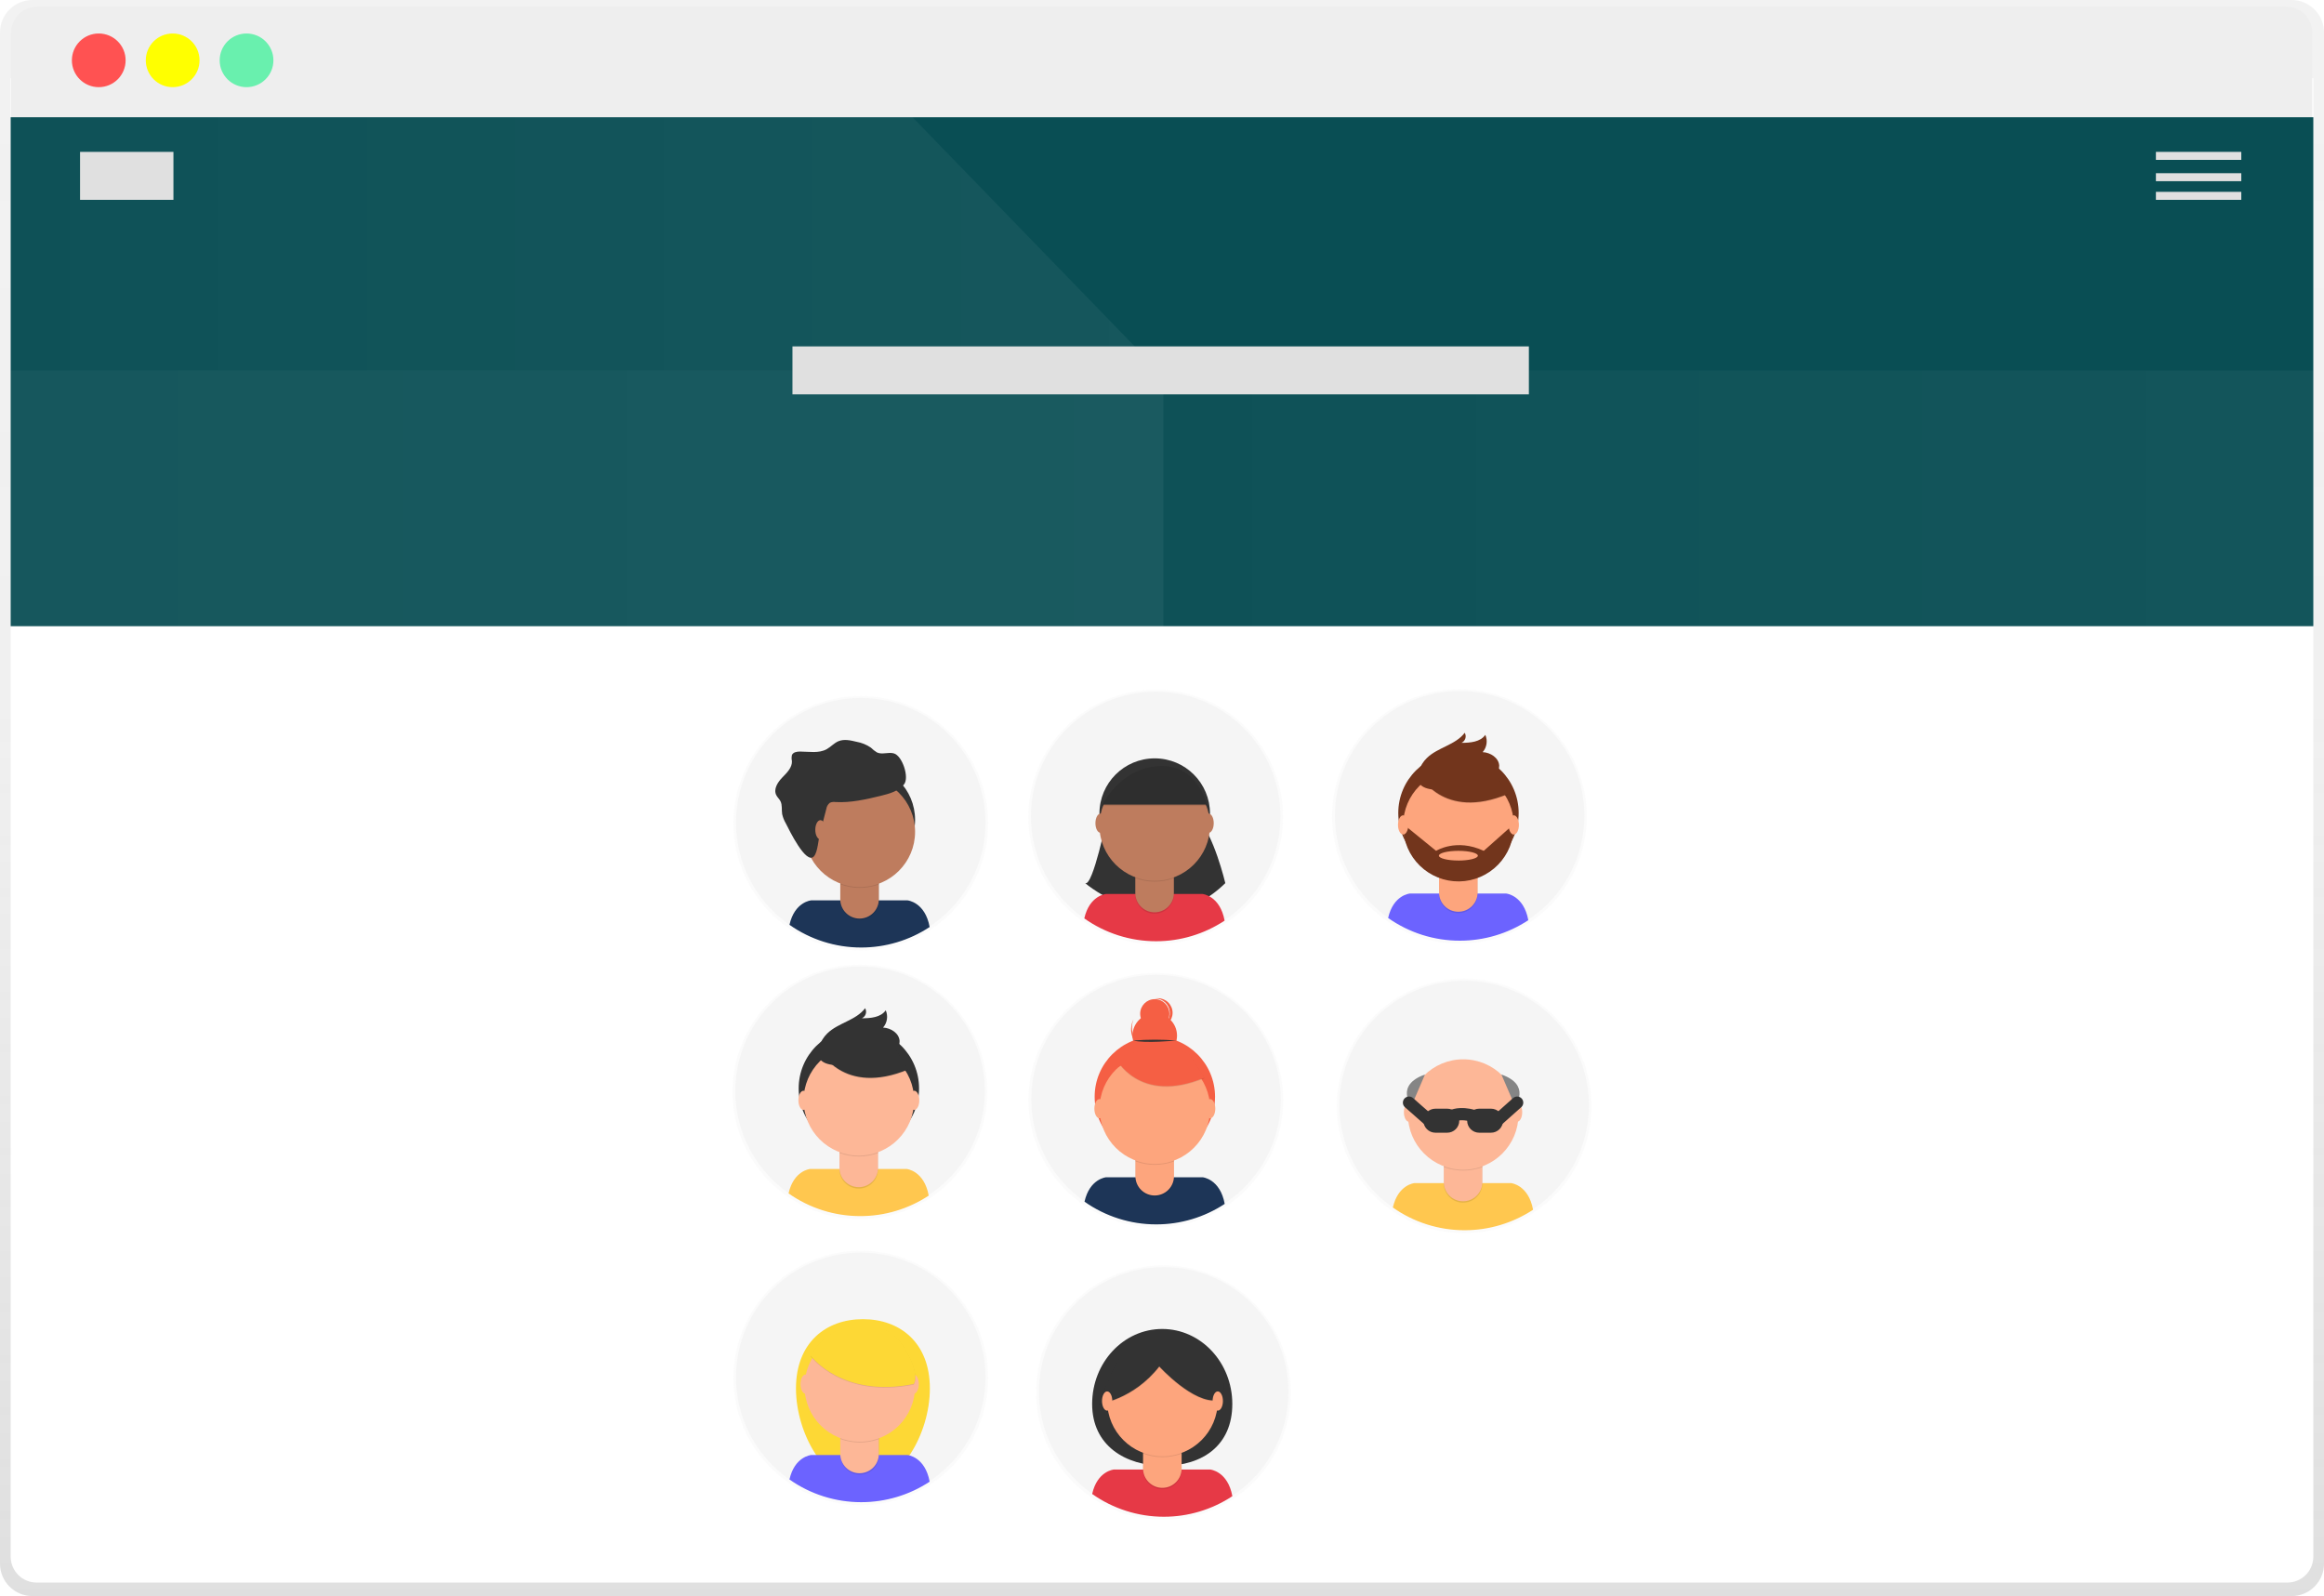 <svg width="380" height="261" viewBox="0 0 380 261" fill="none" xmlns="http://www.w3.org/2000/svg">
<g clip-path="url(#clip0)">
<path d="M5.31 0C3.901 0 2.551 0.559 1.555 1.553C0.559 2.548 0 3.896 0 5.303V255.697C0 257.104 0.559 258.452 1.555 259.447C2.551 260.441 3.901 261 5.31 261H374.695C376.103 261 377.453 260.441 378.449 259.447C379.445 258.452 380.004 257.104 380.004 255.697V5.303C380.004 3.896 379.445 2.548 378.449 1.553C377.453 0.559 376.103 0 374.695 0H5.31Z" fill="url(#paint0_linear)"/>
<path d="M1.745 12.789V254.547C1.745 255.671 2.192 256.75 2.988 257.545C3.785 258.34 4.864 258.786 5.99 258.786H374.01C375.136 258.786 376.215 258.34 377.012 257.545C377.808 256.75 378.255 255.671 378.255 254.547V12.789H1.745Z" fill="white"/>
<path d="M373.848 1.089H6.064C4.938 1.089 3.859 1.536 3.063 2.331C2.267 3.126 1.819 4.205 1.819 5.329V19.189H378.08V5.329C378.08 4.207 377.635 3.13 376.842 2.336C376.048 1.541 374.972 1.093 373.848 1.089Z" fill="#EEEEEE"/>
<path d="M16.146 14.253C18.573 14.253 20.54 12.288 20.54 9.865C20.54 7.442 18.573 5.477 16.146 5.477C13.72 5.477 11.753 7.442 11.753 9.865C11.753 12.288 13.72 14.253 16.146 14.253Z" fill="#FF5252"/>
<path d="M28.232 14.253C30.659 14.253 32.626 12.288 32.626 9.865C32.626 7.442 30.659 5.477 28.232 5.477C25.806 5.477 23.839 7.442 23.839 9.865C23.839 12.288 25.806 14.253 28.232 14.253Z" fill="#FFFF00"/>
<path d="M40.312 14.253C42.739 14.253 44.706 12.288 44.706 9.865C44.706 7.442 42.739 5.477 40.312 5.477C37.886 5.477 35.919 7.442 35.919 9.865C35.919 12.288 37.886 14.253 40.312 14.253Z" fill="#69F0AE"/>
<path d="M378.255 19.172H1.745V102.396H378.255V19.172Z" fill="#094E54"/>
<g opacity="0.5">
<path opacity="0.5" d="M140.744 155.428C152.25 155.428 161.577 146.113 161.577 134.622C161.577 123.131 152.25 113.816 140.744 113.816C129.239 113.816 119.912 123.131 119.912 134.622C119.912 146.113 129.239 155.428 140.744 155.428Z" fill="url(#paint1_linear)"/>
</g>
<path d="M140.744 154.879C152.008 154.879 161.14 145.759 161.14 134.509C161.14 123.259 152.008 114.139 140.744 114.139C129.479 114.139 120.348 123.259 120.348 134.509C120.348 145.759 129.479 154.879 140.744 154.879Z" fill="#F5F5F5"/>
<path d="M140.801 154.94C144.785 154.946 148.683 153.78 152.009 151.589C151.259 147.489 148.397 147.232 148.397 147.232H132.63C132.63 147.232 129.929 147.454 129.087 151.228C132.514 153.644 136.606 154.941 140.801 154.94Z" fill="#1D3557"/>
<path d="M140.588 143.088C145.58 143.088 149.627 139.046 149.627 134.06C149.627 129.074 145.58 125.032 140.588 125.032C135.595 125.032 131.548 129.074 131.548 134.06C131.548 139.046 135.595 143.088 140.588 143.088Z" fill="#333333"/>
<path opacity="0.1" d="M137.428 142.247H143.736V147.275C143.736 148.111 143.404 148.912 142.812 149.503C142.221 150.094 141.419 150.426 140.582 150.426C139.745 150.426 138.943 150.094 138.352 149.503C137.76 148.912 137.428 148.111 137.428 147.275V142.247Z" fill="black"/>
<path d="M138.009 142.016H143.1C143.26 142.016 143.413 142.08 143.526 142.192C143.639 142.305 143.702 142.458 143.702 142.618V147.058C143.702 147.471 143.621 147.881 143.462 148.263C143.304 148.645 143.071 148.993 142.778 149.285C142.485 149.578 142.138 149.81 141.755 149.968C141.372 150.126 140.962 150.208 140.548 150.208C140.134 150.208 139.723 150.126 139.341 149.968C138.958 149.81 138.61 149.578 138.317 149.285C138.025 148.993 137.792 148.645 137.634 148.263C137.475 147.881 137.394 147.471 137.394 147.058V142.618C137.394 142.458 137.457 142.305 137.57 142.192C137.683 142.08 137.836 142.016 137.996 142.016H138.009Z" fill="#BE7C5E"/>
<path opacity="0.1" d="M137.419 144.626C139.454 145.379 141.692 145.379 143.728 144.626V143.851H137.419V144.626Z" fill="black"/>
<path d="M140.588 145.049C145.58 145.049 149.627 141.007 149.627 136.021C149.627 131.035 145.58 126.992 140.588 126.992C135.595 126.992 131.548 131.035 131.548 136.021C131.548 141.007 135.595 145.049 140.588 145.049Z" fill="#BE7C5E"/>
<path d="M135.107 132.295C135.163 131.891 135.374 131.523 135.696 131.271C135.992 131.142 136.319 131.101 136.638 131.154C139.138 131.289 141.616 130.718 144.055 130.125C145.442 129.785 146.934 129.371 147.824 128.256C148.714 127.141 147.549 123.624 146.184 123.206C145.281 122.931 144.242 123.446 143.392 123.04C143.034 122.82 142.703 122.558 142.406 122.26C141.696 121.773 140.89 121.444 140.041 121.297C139.068 121.058 138.012 120.822 137.087 121.21C136.372 121.511 135.844 122.138 135.163 122.517C133.855 123.228 132.28 122.901 130.801 122.897C130.299 122.897 129.701 122.997 129.492 123.459C129.417 123.79 129.417 124.134 129.492 124.465C129.535 125.537 128.645 126.382 127.899 127.154C127.153 127.925 126.446 129.04 126.922 130.008C127.101 130.378 127.432 130.652 127.616 131.018C127.939 131.65 127.777 132.413 127.891 133.114C128.008 133.644 128.207 134.153 128.48 134.622C129.034 135.698 131.813 141.498 133.095 140.025C133.715 139.31 133.82 137.232 134.064 136.3C134.401 134.963 134.749 133.628 135.107 132.295Z" fill="#333333"/>
<path d="M134.152 137.262C134.617 137.262 134.994 136.558 134.994 135.689C134.994 134.821 134.617 134.116 134.152 134.116C133.687 134.116 133.31 134.821 133.31 135.689C133.31 136.558 133.687 137.262 134.152 137.262Z" fill="#BE7C5E"/>
<g opacity="0.5">
<path opacity="0.5" d="M188.988 200.713C200.493 200.713 209.82 191.398 209.82 179.907C209.82 168.416 200.493 159.101 188.988 159.101C177.482 159.101 168.155 168.416 168.155 179.907C168.155 191.398 177.482 200.713 188.988 200.713Z" fill="url(#paint2_linear)"/>
</g>
<path d="M189.027 200.147C200.291 200.147 209.423 191.026 209.423 179.776C209.423 168.526 200.291 159.406 189.027 159.406C177.763 159.406 168.631 168.526 168.631 179.776C168.631 191.026 177.763 200.147 189.027 200.147Z" fill="#F5F5F5"/>
<path d="M189.044 200.216C193.028 200.222 196.926 199.057 200.252 196.865C199.502 192.765 196.64 192.508 196.64 192.508H180.873C180.873 192.508 178.172 192.73 177.33 196.504C180.757 198.92 184.849 200.217 189.044 200.216Z" fill="#1D3557"/>
<path d="M188.831 189.175C194.267 189.175 198.673 184.774 198.673 179.345C198.673 173.916 194.267 169.515 188.831 169.515C183.395 169.515 178.988 173.916 178.988 179.345C178.988 184.774 183.395 189.175 188.831 189.175Z" fill="#F55F44"/>
<path opacity="0.1" d="M185.65 187.536H191.963V192.591C191.963 193.005 191.882 193.414 191.723 193.797C191.565 194.179 191.332 194.526 191.04 194.819C190.747 195.111 190.399 195.343 190.016 195.501C189.633 195.66 189.223 195.741 188.809 195.741C188.395 195.741 187.985 195.66 187.602 195.501C187.219 195.343 186.872 195.111 186.579 194.819C186.286 194.526 186.053 194.179 185.895 193.797C185.736 193.414 185.655 193.005 185.655 192.591V187.536H185.65Z" fill="black"/>
<path d="M186.252 187.301H191.357C191.517 187.301 191.67 187.365 191.783 187.477C191.896 187.59 191.959 187.743 191.959 187.903V192.343C191.959 193.178 191.627 193.979 191.035 194.57C190.444 195.161 189.641 195.493 188.805 195.493C188.39 195.493 187.98 195.411 187.598 195.253C187.215 195.095 186.867 194.863 186.574 194.57C186.281 194.278 186.049 193.93 185.89 193.548C185.732 193.166 185.65 192.756 185.65 192.343V187.903C185.65 187.824 185.666 187.745 185.696 187.672C185.726 187.6 185.771 187.533 185.827 187.477C185.883 187.422 185.949 187.377 186.022 187.347C186.095 187.317 186.173 187.301 186.252 187.301Z" fill="#FDA57D"/>
<path opacity="0.1" d="M185.663 189.916C187.698 190.669 189.936 190.669 191.972 189.916V189.14H185.663V189.916Z" fill="black"/>
<path d="M188.831 190.334C193.823 190.334 197.87 186.292 197.87 181.306C197.87 176.32 193.823 172.277 188.831 172.277C183.838 172.277 179.791 176.32 179.791 181.306C179.791 186.292 183.838 190.334 188.831 190.334Z" fill="#FDA57D"/>
<path d="M188.817 172.979C190.827 172.979 192.456 171.352 192.456 169.345C192.456 167.338 190.827 165.711 188.817 165.711C186.808 165.711 185.179 167.338 185.179 169.345C185.179 171.352 186.808 172.979 188.817 172.979Z" fill="#F55F44"/>
<path d="M188.817 168.151C190.135 168.151 191.204 167.084 191.204 165.768C191.204 164.451 190.135 163.384 188.817 163.384C187.499 163.384 186.431 164.451 186.431 165.768C186.431 167.084 187.499 168.151 188.817 168.151Z" fill="#F55F44"/>
<path d="M187.238 171.336C186.385 170.954 185.711 170.258 185.358 169.393C185.005 168.528 184.998 167.561 185.34 166.691L185.266 166.844C185.071 167.279 184.963 167.749 184.949 168.226C184.935 168.703 185.015 169.178 185.185 169.624C185.355 170.07 185.611 170.479 185.939 170.826C186.267 171.173 186.66 171.452 187.096 171.648C187.532 171.843 188.003 171.951 188.48 171.965C188.958 171.979 189.434 171.898 189.88 171.729C190.327 171.559 190.736 171.303 191.084 170.976C191.431 170.648 191.711 170.255 191.906 169.82L191.972 169.663C191.549 170.496 190.822 171.134 189.94 171.446C189.059 171.757 188.091 171.718 187.238 171.336Z" fill="#F55F44"/>
<path opacity="0.1" d="M182.392 173.092C182.392 173.092 186.2 180.818 196.95 176.33L194.446 172.408L190 170.822L182.392 173.092Z" fill="black"/>
<path d="M182.392 172.979C182.392 172.979 186.2 180.704 196.95 176.216L194.446 172.295L190 170.709L182.392 172.979Z" fill="#F55F44"/>
<path d="M185.319 170.151C187.663 169.967 190.017 169.967 192.361 170.151C192.361 170.151 187.169 170.652 185.319 170.151Z" fill="#333333"/>
<path d="M189.363 163.236C189.183 163.229 189.003 163.242 188.826 163.275H188.966C189.556 163.292 190.118 163.527 190.545 163.933C190.972 164.34 191.233 164.891 191.277 165.478C191.322 166.066 191.147 166.649 190.786 167.115C190.425 167.582 189.904 167.898 189.324 168.003C189.956 168.009 190.566 167.763 191.017 167.32C191.469 166.877 191.726 166.273 191.732 165.641C191.738 165.009 191.492 164.401 191.048 163.95C190.605 163.499 190 163.242 189.367 163.236H189.363Z" fill="#F55F44"/>
<path d="M179.786 182.87C180.251 182.87 180.628 182.166 180.628 181.297C180.628 180.428 180.251 179.724 179.786 179.724C179.321 179.724 178.944 180.428 178.944 181.297C178.944 182.166 179.321 182.87 179.786 182.87Z" fill="#FDA57D"/>
<path d="M197.87 182.87C198.335 182.87 198.712 182.166 198.712 181.297C198.712 180.428 198.335 179.724 197.87 179.724C197.405 179.724 197.028 180.428 197.028 181.297C197.028 182.166 197.405 182.87 197.87 182.87Z" fill="#FDA57D"/>
<path d="M181.819 173.206L183.582 172.299L183.983 173.755L182.901 174.491L181.819 173.206Z" fill="#F55F44"/>
<g opacity="0.5">
<path opacity="0.5" d="M188.966 154.404C200.472 154.404 209.799 145.089 209.799 133.598C209.799 122.107 200.472 112.792 188.966 112.792C177.461 112.792 168.134 122.107 168.134 133.598C168.134 145.089 177.461 154.404 188.966 154.404Z" fill="url(#paint3_linear)"/>
</g>
<path d="M188.966 153.855C200.231 153.855 209.362 144.735 209.362 133.485C209.362 122.235 200.231 113.115 188.966 113.115C177.702 113.115 168.57 122.235 168.57 133.485C168.57 144.735 177.702 153.855 188.966 153.855Z" fill="#F5F5F5"/>
<path d="M181.008 133.668C181.008 133.668 178.695 145.045 177.435 144.413C177.435 144.413 189.607 154.914 200.352 144.413C200.352 144.413 198.459 136.395 195.728 133.668H181.008Z" fill="#333333"/>
<path d="M189.023 153.916C193.011 153.916 196.911 152.743 200.236 150.543C199.485 146.443 196.623 146.186 196.623 146.186H180.838C180.838 146.186 178.138 146.408 177.296 150.182C180.724 152.609 184.821 153.913 189.023 153.916Z" fill="#E63946"/>
<path d="M188.809 142.064C193.802 142.064 197.849 138.022 197.849 133.036C197.849 128.05 193.802 124.008 188.809 124.008C183.817 124.008 179.77 128.05 179.77 133.036C179.77 138.022 183.817 142.064 188.809 142.064Z" fill="#333333"/>
<path opacity="0.1" d="M185.633 141.228H191.941V146.269C191.941 147.104 191.609 147.906 191.018 148.497C190.426 149.087 189.624 149.419 188.787 149.419C187.951 149.419 187.148 149.087 186.557 148.497C185.965 147.906 185.633 147.104 185.633 146.269V141.228Z" fill="black"/>
<path d="M186.235 140.992H191.34C191.499 140.992 191.652 141.056 191.765 141.168C191.878 141.281 191.942 141.434 191.942 141.594V146.034C191.942 146.447 191.86 146.857 191.702 147.239C191.543 147.621 191.311 147.969 191.018 148.261C190.725 148.554 190.377 148.786 189.994 148.944C189.612 149.102 189.202 149.184 188.787 149.184C188.373 149.184 187.963 149.102 187.58 148.944C187.198 148.786 186.85 148.554 186.557 148.261C186.264 147.969 186.032 147.621 185.873 147.239C185.715 146.857 185.633 146.447 185.633 146.034V141.611C185.631 141.531 185.645 141.451 185.674 141.376C185.703 141.301 185.747 141.232 185.803 141.175C185.859 141.117 185.926 141.071 186.001 141.04C186.075 141.008 186.155 140.992 186.235 140.992Z" fill="#BE7C5E"/>
<path opacity="0.1" d="M185.637 143.607C187.672 144.36 189.91 144.36 191.945 143.607V142.831H185.637V143.607Z" fill="black"/>
<path d="M188.809 144.025C193.802 144.025 197.849 139.983 197.849 134.997C197.849 130.011 193.802 125.969 188.809 125.969C183.817 125.969 179.77 130.011 179.77 134.997C179.77 139.983 183.817 144.025 188.809 144.025Z" fill="#BE7C5E"/>
<path d="M180.166 131.568H197.417C197.417 131.568 195.946 124.596 189.428 125.058C182.91 125.52 180.166 131.568 180.166 131.568Z" fill="#333333"/>
<path d="M179.957 136.186C180.422 136.186 180.799 135.482 180.799 134.613C180.799 133.745 180.422 133.04 179.957 133.04C179.492 133.04 179.115 133.745 179.115 134.613C179.115 135.482 179.492 136.186 179.957 136.186Z" fill="#BE7C5E"/>
<path d="M197.617 136.186C198.082 136.186 198.459 135.482 198.459 134.613C198.459 133.745 198.082 133.04 197.617 133.04C197.152 133.04 196.775 133.745 196.775 134.613C196.775 135.482 197.152 136.186 197.617 136.186Z" fill="#BE7C5E"/>
<path opacity="0.1" d="M180.166 131.807H197.417C197.417 131.807 195.933 124.836 189.415 125.271C182.897 125.707 180.166 131.807 180.166 131.807Z" fill="black"/>
<g opacity="0.5">
<path opacity="0.5" d="M238.632 154.312C250.138 154.312 259.465 144.997 259.465 133.506C259.465 122.016 250.138 112.701 238.632 112.701C227.127 112.701 217.8 122.016 217.8 133.506C217.8 144.997 227.127 154.312 238.632 154.312Z" fill="url(#paint4_linear)"/>
</g>
<path d="M238.671 153.746C249.936 153.746 259.068 144.626 259.068 133.376C259.068 122.126 249.936 113.006 238.671 113.006C227.407 113.006 218.275 122.126 218.275 133.376C218.275 144.626 227.407 153.746 238.671 153.746Z" fill="#F5F5F5"/>
<path d="M238.689 153.824C242.673 153.83 246.571 152.665 249.897 150.474C249.146 146.374 246.284 146.116 246.284 146.116H230.517C230.517 146.116 227.817 146.339 226.975 150.112C230.401 152.529 234.494 153.826 238.689 153.824Z" fill="#6C63FF"/>
<path d="M238.475 142.774C243.911 142.774 248.318 138.373 248.318 132.944C248.318 127.515 243.911 123.114 238.475 123.114C233.039 123.114 228.633 127.515 228.633 132.944C228.633 138.373 233.039 142.774 238.475 142.774Z" fill="#72351C"/>
<path opacity="0.1" d="M235.299 141.136H241.607V146.177C241.607 147.013 241.275 147.814 240.684 148.405C240.092 148.996 239.29 149.328 238.453 149.328C237.617 149.328 236.814 148.996 236.223 148.405C235.631 147.814 235.299 147.013 235.299 146.177V141.136Z" fill="black"/>
<path d="M235.901 140.901H241.005C241.165 140.901 241.318 140.964 241.431 141.077C241.544 141.19 241.607 141.343 241.607 141.502V145.942C241.607 146.356 241.526 146.765 241.367 147.148C241.209 147.53 240.976 147.877 240.684 148.17C240.391 148.462 240.043 148.694 239.66 148.853C239.278 149.011 238.867 149.092 238.453 149.092C238.039 149.092 237.629 149.011 237.246 148.853C236.863 148.694 236.516 148.462 236.223 148.17C235.93 147.877 235.697 147.53 235.539 147.148C235.38 146.765 235.299 146.356 235.299 145.942V141.502C235.299 141.343 235.362 141.19 235.475 141.077C235.588 140.964 235.741 140.901 235.901 140.901Z" fill="#FDA57D"/>
<path opacity="0.1" d="M235.308 143.511C237.343 144.264 239.581 144.264 241.616 143.511V142.735H235.308V143.511Z" fill="black"/>
<path d="M238.475 143.933C243.468 143.933 247.515 139.891 247.515 134.905C247.515 129.919 243.468 125.877 238.475 125.877C233.483 125.877 229.436 129.919 229.436 134.905C229.436 139.891 233.483 143.933 238.475 143.933Z" fill="#FDA57D"/>
<path opacity="0.1" d="M232.036 126.692C232.036 126.692 235.845 134.417 246.595 129.929L244.091 126.008L239.654 124.4L232.036 126.692Z" fill="black"/>
<path d="M232.036 126.578C232.036 126.578 235.845 134.304 246.595 129.816L244.091 125.894L239.654 124.304L232.036 126.578Z" fill="#72351C"/>
<path d="M232 126.056C232.261 125.259 232.71 124.538 233.309 123.951C235.089 122.208 238.003 121.825 239.5 119.825C239.581 119.966 239.632 120.123 239.649 120.286C239.665 120.448 239.648 120.612 239.597 120.767C239.547 120.922 239.464 121.065 239.355 121.187C239.246 121.308 239.112 121.405 238.963 121.472C240.394 121.472 242.056 121.337 242.868 120.165C243.071 120.629 243.137 121.141 243.06 121.642C242.983 122.142 242.765 122.611 242.432 122.992C243.701 123.049 245.049 123.912 245.137 125.171C245.136 125.595 245.029 126.012 244.825 126.384C244.62 126.755 244.325 127.07 243.967 127.297C243.245 127.739 242.443 128.035 241.607 128.169C239.159 128.718 230.425 130.936 232 126.056Z" fill="#72351C"/>
<path d="M247.515 134.984H247.275L242.611 139.132C238.118 137.032 234.819 139.132 234.819 139.132L229.929 135.158L229.436 135.219C229.466 137.613 230.448 139.898 232.165 141.569C233.882 143.241 236.193 144.162 238.591 144.132C240.988 144.101 243.275 143.121 244.949 141.406C246.623 139.691 247.546 137.382 247.515 134.988V134.984ZM238.462 140.718C236.717 140.718 235.277 140.36 235.277 139.925C235.277 139.489 236.704 139.132 238.462 139.132C240.22 139.132 241.647 139.489 241.647 139.925C241.647 140.36 240.22 140.722 238.462 140.722V140.718Z" fill="#72351C"/>
<path d="M229.431 136.469C229.896 136.469 230.273 135.765 230.273 134.896C230.273 134.028 229.896 133.323 229.431 133.323C228.966 133.323 228.589 134.028 228.589 134.896C228.589 135.765 228.966 136.469 229.431 136.469Z" fill="#FDA57D"/>
<path d="M247.515 136.469C247.98 136.469 248.357 135.765 248.357 134.896C248.357 134.028 247.98 133.323 247.515 133.323C247.05 133.323 246.673 134.028 246.673 134.896C246.673 135.765 247.05 136.469 247.515 136.469Z" fill="#FDA57D"/>
<g opacity="0.5">
<path opacity="0.5" d="M140.591 199.353C152.097 199.353 161.424 190.038 161.424 178.547C161.424 167.057 152.097 157.742 140.591 157.742C129.086 157.742 119.759 167.057 119.759 178.547C119.759 190.038 129.086 199.353 140.591 199.353Z" fill="url(#paint5_linear)"/>
</g>
<path d="M140.63 198.783C151.895 198.783 161.027 189.663 161.027 178.412C161.027 167.162 151.895 158.042 140.63 158.042C129.366 158.042 120.234 167.162 120.234 178.412C120.234 189.663 129.366 198.783 140.63 198.783Z" fill="#F5F5F5"/>
<path d="M140.648 198.861C144.633 198.867 148.53 197.702 151.856 195.51C151.106 191.41 148.244 191.153 148.244 191.153H132.481C132.481 191.153 129.78 191.375 128.938 195.149C132.364 197.564 136.455 198.861 140.648 198.861Z" fill="#FFC74F"/>
<path d="M140.434 187.815C145.87 187.815 150.277 183.414 150.277 177.985C150.277 172.557 145.87 168.156 140.434 168.156C134.998 168.156 130.592 172.557 130.592 177.985C130.592 183.414 134.998 187.815 140.434 187.815Z" fill="#333333"/>
<path opacity="0.1" d="M137.258 186.173H143.566V191.214C143.566 192.05 143.234 192.851 142.643 193.442C142.051 194.032 141.249 194.364 140.412 194.364C139.576 194.364 138.773 194.032 138.182 193.442C137.59 192.851 137.258 192.05 137.258 191.214V186.173Z" fill="black"/>
<path d="M137.865 185.938H142.969C143.129 185.938 143.282 186.001 143.395 186.114C143.508 186.226 143.571 186.379 143.571 186.539V190.979C143.571 191.393 143.49 191.802 143.331 192.184C143.173 192.567 142.94 192.914 142.647 193.206C142.355 193.499 142.007 193.731 141.624 193.889C141.241 194.048 140.831 194.129 140.417 194.129C139.58 194.129 138.778 193.797 138.187 193.206C137.595 192.616 137.263 191.814 137.263 190.979V186.539C137.263 186.379 137.326 186.226 137.439 186.114C137.552 186.001 137.705 185.938 137.865 185.938Z" fill="#FDB797"/>
<path opacity="0.1" d="M137.271 188.552C139.307 189.305 141.545 189.305 143.58 188.552V187.776H137.271V188.552Z" fill="black"/>
<path d="M140.434 188.97C145.427 188.97 149.474 184.928 149.474 179.942C149.474 174.956 145.427 170.914 140.434 170.914C135.442 170.914 131.395 174.956 131.395 179.942C131.395 184.928 135.442 188.97 140.434 188.97Z" fill="#FDB797"/>
<path opacity="0.1" d="M133.995 171.733C133.995 171.733 137.804 179.458 148.554 174.97L146.05 171.049L141.613 169.458L133.995 171.733Z" fill="black"/>
<path d="M133.995 171.615C133.995 171.615 137.804 179.341 148.554 174.853L146.05 170.931L141.613 169.341L133.995 171.615Z" fill="#333333"/>
<path d="M133.96 171.097C134.221 170.301 134.67 169.579 135.269 168.992C137.049 167.249 139.963 166.866 141.459 164.866C141.541 165.007 141.591 165.164 141.608 165.327C141.625 165.489 141.608 165.653 141.557 165.808C141.507 165.963 141.424 166.106 141.315 166.228C141.206 166.349 141.072 166.446 140.923 166.513C142.354 166.513 144.016 166.378 144.828 165.206C145.03 165.67 145.097 166.182 145.02 166.683C144.942 167.183 144.725 167.652 144.391 168.033C145.661 168.09 147.009 168.953 147.096 170.212C147.096 170.636 146.989 171.053 146.784 171.425C146.58 171.796 146.285 172.111 145.927 172.338C145.205 172.78 144.403 173.076 143.567 173.21C141.137 173.759 132.385 175.985 133.96 171.097Z" fill="#333333"/>
<path d="M131.39 181.506C131.855 181.506 132.232 180.802 132.232 179.933C132.232 179.064 131.855 178.36 131.39 178.36C130.925 178.36 130.548 179.064 130.548 179.933C130.548 180.802 130.925 181.506 131.39 181.506Z" fill="#FDB797"/>
<path d="M149.474 181.506C149.939 181.506 150.316 180.802 150.316 179.933C150.316 179.064 149.939 178.36 149.474 178.36C149.009 178.36 148.632 179.064 148.632 179.933C148.632 180.802 149.009 181.506 149.474 181.506Z" fill="#FDB797"/>
<g opacity="0.5">
<path opacity="0.5" d="M239.409 201.658C250.914 201.658 260.241 192.343 260.241 180.852C260.241 169.362 250.914 160.047 239.409 160.047C227.903 160.047 218.576 169.362 218.576 180.852C218.576 192.343 227.903 201.658 239.409 201.658Z" fill="url(#paint6_linear)"/>
</g>
<path d="M239.409 201.109C250.673 201.109 259.805 191.989 259.805 180.739C259.805 169.489 250.673 160.369 239.409 160.369C228.144 160.369 219.013 169.489 219.013 180.739C219.013 191.989 228.144 201.109 239.409 201.109Z" fill="#F5F5F5"/>
<path d="M239.465 201.17C243.449 201.176 247.347 200.011 250.673 197.82C249.923 193.719 247.061 193.462 247.061 193.462H231.294C231.294 193.462 228.593 193.685 227.751 197.458C231.178 199.875 235.27 201.171 239.465 201.17Z" fill="#FFC74F"/>
<path opacity="0.1" d="M236.075 188.478H242.384V193.519C242.384 194.355 242.051 195.156 241.46 195.747C240.868 196.337 240.066 196.669 239.23 196.669C238.393 196.669 237.591 196.337 236.999 195.747C236.408 195.156 236.075 194.355 236.075 193.519V188.478Z" fill="black"/>
<path d="M236.677 188.234H241.782C241.941 188.234 242.095 188.297 242.207 188.41C242.32 188.523 242.384 188.676 242.384 188.835V193.288C242.384 194.124 242.051 194.925 241.46 195.516C240.868 196.107 240.066 196.438 239.23 196.438C238.393 196.438 237.591 196.107 236.999 195.516C236.408 194.925 236.075 194.124 236.075 193.288V188.848C236.075 188.689 236.139 188.536 236.252 188.423C236.364 188.31 236.518 188.247 236.677 188.247V188.234Z" fill="#FDB797"/>
<path opacity="0.1" d="M236.084 190.857C238.119 191.61 240.357 191.61 242.393 190.857V190.081H236.084V190.857Z" fill="black"/>
<path d="M239.252 191.279C244.244 191.279 248.291 187.237 248.291 182.251C248.291 177.265 244.244 173.223 239.252 173.223C234.259 173.223 230.212 177.265 230.212 182.251C230.212 187.237 234.259 191.279 239.252 191.279Z" fill="#FDB797"/>
<path d="M230.395 183.441C230.86 183.441 231.237 182.737 231.237 181.868C231.237 180.999 230.86 180.295 230.395 180.295C229.93 180.295 229.553 180.999 229.553 181.868C229.553 182.737 229.93 183.441 230.395 183.441Z" fill="#FDB797"/>
<path d="M248.056 183.441C248.521 183.441 248.898 182.737 248.898 181.868C248.898 180.999 248.521 180.295 248.056 180.295C247.591 180.295 247.214 180.999 247.214 181.868C247.214 182.737 247.591 183.441 248.056 183.441Z" fill="#FDB797"/>
<path d="M236.638 182.295H234.71C234.175 182.295 233.741 182.727 233.741 183.26C233.741 183.793 234.175 184.225 234.71 184.225H236.638C237.173 184.225 237.607 183.793 237.607 183.26C237.607 182.727 237.173 182.295 236.638 182.295Z" stroke="#333333" stroke-width="2" stroke-miterlimit="10"/>
<path d="M241.865 184.225H243.793C244.328 184.225 244.762 183.793 244.762 183.26C244.762 182.727 244.328 182.295 243.793 182.295H241.865C241.33 182.295 240.896 182.727 240.896 183.26C240.896 183.793 241.33 184.225 241.865 184.225Z" stroke="#333333" stroke-width="2" stroke-miterlimit="10"/>
<path d="M237.454 182.482C237.454 182.482 238.68 181.815 240.944 182.482" stroke="#333333" stroke-width="2" stroke-miterlimit="10"/>
<path d="M245.499 175.707L247.715 180.853C247.715 180.853 250.429 177.441 245.499 175.707Z" fill="#858585"/>
<path d="M244.762 183.262L248.073 180.308" stroke="#333333" stroke-width="2" stroke-linecap="round" stroke-linejoin="round"/>
<path d="M232.999 175.707L230.783 180.853C230.783 180.853 228.07 177.441 232.999 175.707Z" fill="#858585"/>
<path d="M233.742 183.262L230.387 180.308" stroke="#333333" stroke-width="2" stroke-linecap="round" stroke-linejoin="round"/>
<g opacity="0.5">
<path opacity="0.5" d="M140.744 246.129C152.25 246.129 161.577 236.814 161.577 225.323C161.577 213.832 152.25 204.517 140.744 204.517C129.239 204.517 119.912 213.832 119.912 225.323C119.912 236.814 129.239 246.129 140.744 246.129Z" fill="url(#paint7_linear)"/>
</g>
<path d="M140.744 245.58C152.008 245.58 161.14 236.46 161.14 225.209C161.14 213.959 152.008 204.839 140.744 204.839C129.479 204.839 120.348 213.959 120.348 225.209C120.348 236.46 129.479 245.58 140.744 245.58Z" fill="#F5F5F5"/>
<path d="M152.044 227.044C152.044 234.543 147.144 242.896 141.098 242.896C135.051 242.896 130.151 234.543 130.151 227.044C130.151 219.545 135.051 215.715 141.098 215.715C147.144 215.715 152.044 219.541 152.044 227.044Z" fill="#FDD835"/>
<path d="M140.801 245.641C144.785 245.646 148.683 244.481 152.009 242.29C151.259 238.19 148.397 237.933 148.397 237.933H132.63C132.63 237.933 129.929 238.155 129.087 241.928C132.514 244.345 136.606 245.642 140.801 245.641Z" fill="#6C63FF"/>
<path opacity="0.1" d="M137.428 232.952H143.736V237.994C143.736 238.829 143.404 239.631 142.812 240.221C142.221 240.812 141.419 241.144 140.582 241.144C139.745 241.144 138.943 240.812 138.352 240.221C137.76 239.631 137.428 238.829 137.428 237.994V232.952Z" fill="black"/>
<path d="M138.009 232.717H143.1C143.26 232.717 143.413 232.78 143.526 232.893C143.639 233.006 143.702 233.159 143.702 233.318V237.758C143.702 238.594 143.37 239.395 142.778 239.986C142.187 240.577 141.384 240.909 140.548 240.909C139.711 240.909 138.909 240.577 138.317 239.986C137.726 239.395 137.394 238.594 137.394 237.758V233.318C137.394 233.159 137.457 233.006 137.57 232.893C137.683 232.78 137.836 232.717 137.996 232.717H138.009Z" fill="#FDB797"/>
<path opacity="0.1" d="M137.419 235.327C139.454 236.08 141.692 236.08 143.728 235.327V234.551H137.419V235.327Z" fill="black"/>
<path d="M140.588 235.75C145.58 235.75 149.627 231.708 149.627 226.721C149.627 221.735 145.58 217.693 140.588 217.693C135.595 217.693 131.548 221.735 131.548 226.721C131.548 231.708 135.595 235.75 140.588 235.75Z" fill="#FDB797"/>
<path d="M131.731 227.911C132.196 227.911 132.573 227.207 132.573 226.338C132.573 225.469 132.196 224.765 131.731 224.765C131.266 224.765 130.889 225.469 130.889 226.338C130.889 227.207 131.266 227.911 131.731 227.911Z" fill="#FDB797"/>
<path d="M149.391 227.911C149.856 227.911 150.233 227.207 150.233 226.338C150.233 225.469 149.856 224.765 149.391 224.765C148.926 224.765 148.549 225.469 148.549 226.338C148.549 227.207 148.926 227.911 149.391 227.911Z" fill="#FDB797"/>
<path opacity="0.1" d="M132.572 221.824C132.572 221.824 137.69 228.795 149.404 226.425C149.404 226.425 150.713 224.835 147.528 219.95C144.343 215.066 135.465 215.859 132.572 221.824Z" fill="black"/>
<path d="M132.572 221.711C132.572 221.711 137.69 228.682 149.404 226.312C149.404 226.312 150.713 224.721 147.528 219.837C144.343 214.952 135.465 215.745 132.572 221.711Z" fill="#FDD835"/>
<g opacity="0.5">
<path opacity="0.5" d="M190.236 248.516C201.741 248.516 211.068 239.201 211.068 227.71C211.068 216.22 201.741 206.905 190.236 206.905C178.73 206.905 169.403 216.22 169.403 227.71C169.403 239.201 178.73 248.516 190.236 248.516Z" fill="url(#paint8_linear)"/>
</g>
<path d="M190.28 247.946C201.544 247.946 210.676 238.826 210.676 227.575C210.676 216.325 201.544 207.205 190.28 207.205C179.015 207.205 169.884 216.325 169.884 227.575C169.884 238.826 179.015 247.946 190.28 247.946Z" fill="#F5F5F5"/>
<path d="M201.496 229.584C201.496 236.36 196.623 239.693 190.292 239.693C183.962 239.693 178.578 236.36 178.578 229.584C178.578 222.809 183.709 217.318 190.035 217.318C196.361 217.318 201.496 222.809 201.496 229.584Z" fill="#333333"/>
<path d="M190.292 248.024C194.279 248.027 198.179 246.857 201.504 244.66C200.754 240.56 197.892 240.303 197.892 240.303H182.125C182.125 240.303 179.424 240.525 178.582 244.299C182.006 246.719 186.097 248.02 190.292 248.024Z" fill="#E63946"/>
<path opacity="0.1" d="M186.902 235.336H193.211V240.377C193.211 240.791 193.129 241.2 192.971 241.583C192.812 241.965 192.58 242.312 192.287 242.605C191.994 242.897 191.646 243.129 191.264 243.288C190.881 243.446 190.471 243.527 190.057 243.527C189.22 243.527 188.418 243.195 187.826 242.605C187.235 242.014 186.902 241.213 186.902 240.377V235.336Z" fill="black"/>
<path d="M187.504 235.105H192.609C192.769 235.105 192.922 235.168 193.035 235.281C193.148 235.394 193.211 235.547 193.211 235.706V240.146C193.211 240.56 193.129 240.969 192.971 241.352C192.812 241.734 192.58 242.081 192.287 242.374C191.994 242.666 191.646 242.898 191.264 243.057C190.881 243.215 190.471 243.296 190.057 243.296C189.22 243.296 188.418 242.965 187.826 242.374C187.235 241.783 186.902 240.982 186.902 240.146V235.702C186.903 235.543 186.967 235.391 187.08 235.279C187.193 235.167 187.345 235.105 187.504 235.105Z" fill="#FDA57D"/>
<path opacity="0.1" d="M186.916 237.715C188.951 238.468 191.189 238.468 193.225 237.715V236.939H186.916V237.715Z" fill="black"/>
<path d="M190.079 238.137C195.071 238.137 199.119 234.095 199.119 229.109C199.119 224.123 195.071 220.081 190.079 220.081C185.086 220.081 181.039 224.123 181.039 229.109C181.039 234.095 185.086 238.137 190.079 238.137Z" fill="#FDA57D"/>
<path opacity="0.1" d="M179.66 229.697C179.66 229.697 185.288 229.018 189.555 223.562C189.555 223.562 195.183 229.754 199.11 229.07C199.11 229.07 201.383 226.687 199.11 224.299C196.836 221.911 195.074 218.904 192.059 219.301C189.045 219.698 185.349 219.867 183.77 221.288C182.191 222.708 179.66 229.697 179.66 229.697Z" fill="black"/>
<path d="M179.66 229.584C179.66 229.584 185.288 228.904 189.555 223.449C189.555 223.449 195.183 229.641 199.11 228.957C199.11 228.957 201.383 226.573 199.11 224.185C196.836 221.798 195.074 218.791 192.059 219.188C189.045 219.584 185.349 219.754 183.77 221.175C182.191 222.595 179.66 229.584 179.66 229.584Z" fill="#333333"/>
<path d="M181.034 230.674C181.499 230.674 181.876 229.969 181.876 229.101C181.876 228.232 181.499 227.528 181.034 227.528C180.569 227.528 180.192 228.232 180.192 229.101C180.192 229.969 180.569 230.674 181.034 230.674Z" fill="#FDA57D"/>
<path d="M199.118 230.674C199.583 230.674 199.96 229.969 199.96 229.101C199.96 228.232 199.583 227.528 199.118 227.528C198.653 227.528 198.276 228.232 198.276 229.101C198.276 229.969 198.653 230.674 199.118 230.674Z" fill="#FDA57D"/>
<path d="M190.218 60.566H1.745V102.396H190.218V60.566Z" fill="url(#paint9_linear)"/>
<path d="M189.346 60.566H1.745V19.172H149.208L189.346 60.566Z" fill="url(#paint10_linear)"/>
<path d="M378.255 60.566H190.218V102.396H378.255V60.566Z" fill="url(#paint11_linear)"/>
<path d="M249.988 56.644H129.575V64.487H249.988V56.644Z" fill="#E0E0E0"/>
<path d="M28.359 24.836H13.089V32.679H28.359V24.836Z" fill="#E0E0E0"/>
<path d="M366.476 24.836H352.515V26.144H366.476V24.836Z" fill="#E0E0E0"/>
<path d="M366.476 28.322H352.515V29.629H366.476V28.322Z" fill="#E0E0E0"/>
<path d="M366.476 31.372H352.515V32.679H366.476V31.372Z" fill="#E0E0E0"/>
</g>
<defs>
<linearGradient id="paint0_linear" x1="190" y1="261" x2="190" y2="0" gradientUnits="userSpaceOnUse">
<stop stop-color="#808080" stop-opacity="0.25"/>
<stop offset="0.54" stop-color="#808080" stop-opacity="0.12"/>
<stop offset="1" stop-color="#808080" stop-opacity="0.1"/>
</linearGradient>
<linearGradient id="paint1_linear" x1="13561" y1="14957.2" x2="13561" y2="10983.2" gradientUnits="userSpaceOnUse">
<stop stop-color="#808080" stop-opacity="0.25"/>
<stop offset="0.54" stop-color="#808080" stop-opacity="0.12"/>
<stop offset="1" stop-color="#808080" stop-opacity="0.1"/>
</linearGradient>
<linearGradient id="paint2_linear" x1="18216.5" y1="19327.6" x2="18216.5" y2="15353.3" gradientUnits="userSpaceOnUse">
<stop stop-color="#808080" stop-opacity="0.25"/>
<stop offset="0.54" stop-color="#808080" stop-opacity="0.12"/>
<stop offset="1" stop-color="#808080" stop-opacity="0.1"/>
</linearGradient>
<linearGradient id="paint3_linear" x1="18214.4" y1="14858.8" x2="18214.4" y2="10884.4" gradientUnits="userSpaceOnUse">
<stop stop-color="#808080" stop-opacity="0.25"/>
<stop offset="0.54" stop-color="#808080" stop-opacity="0.12"/>
<stop offset="1" stop-color="#808080" stop-opacity="0.1"/>
</linearGradient>
<linearGradient id="paint4_linear" x1="23007.2" y1="14849.5" x2="23007.2" y2="10875.6" gradientUnits="userSpaceOnUse">
<stop stop-color="#808080" stop-opacity="0.25"/>
<stop offset="0.54" stop-color="#808080" stop-opacity="0.12"/>
<stop offset="1" stop-color="#808080" stop-opacity="0.1"/>
</linearGradient>
<linearGradient id="paint5_linear" x1="13546.2" y1="19196" x2="13546.2" y2="15221.6" gradientUnits="userSpaceOnUse">
<stop stop-color="#808080" stop-opacity="0.25"/>
<stop offset="0.54" stop-color="#808080" stop-opacity="0.12"/>
<stop offset="1" stop-color="#808080" stop-opacity="0.1"/>
</linearGradient>
<linearGradient id="paint6_linear" x1="23082.1" y1="19418.4" x2="23082.1" y2="15444.5" gradientUnits="userSpaceOnUse">
<stop stop-color="#808080" stop-opacity="0.25"/>
<stop offset="0.54" stop-color="#808080" stop-opacity="0.12"/>
<stop offset="1" stop-color="#808080" stop-opacity="0.1"/>
</linearGradient>
<linearGradient id="paint7_linear" x1="13561" y1="23710.2" x2="13561" y2="19735.9" gradientUnits="userSpaceOnUse">
<stop stop-color="#808080" stop-opacity="0.25"/>
<stop offset="0.54" stop-color="#808080" stop-opacity="0.12"/>
<stop offset="1" stop-color="#808080" stop-opacity="0.1"/>
</linearGradient>
<linearGradient id="paint8_linear" x1="18336.9" y1="23940.2" x2="18336.9" y2="19966.3" gradientUnits="userSpaceOnUse">
<stop stop-color="#808080" stop-opacity="0.25"/>
<stop offset="0.54" stop-color="#808080" stop-opacity="0.12"/>
<stop offset="1" stop-color="#808080" stop-opacity="0.1"/>
</linearGradient>
<linearGradient id="paint9_linear" x1="1.745" y1="81.481" x2="190.218" y2="81.481" gradientUnits="userSpaceOnUse">
<stop stop-color="white" stop-opacity="0.05"/>
<stop offset="0.99" stop-color="white" stop-opacity="0.07"/>
</linearGradient>
<linearGradient id="paint10_linear" x1="1.745" y1="39.869" x2="189.346" y2="39.869" gradientUnits="userSpaceOnUse">
<stop stop-color="white" stop-opacity="0.02"/>
<stop offset="0.99" stop-color="white" stop-opacity="0.05"/>
</linearGradient>
<linearGradient id="paint11_linear" x1="190.218" y1="81.481" x2="378.255" y2="81.481" gradientUnits="userSpaceOnUse">
<stop stop-color="white" stop-opacity="0.02"/>
<stop offset="0.99" stop-color="white" stop-opacity="0.04"/>
</linearGradient>
<clipPath id="clip0">
<rect width="380" height="261" fill="white"/>
</clipPath>
</defs>
</svg>

